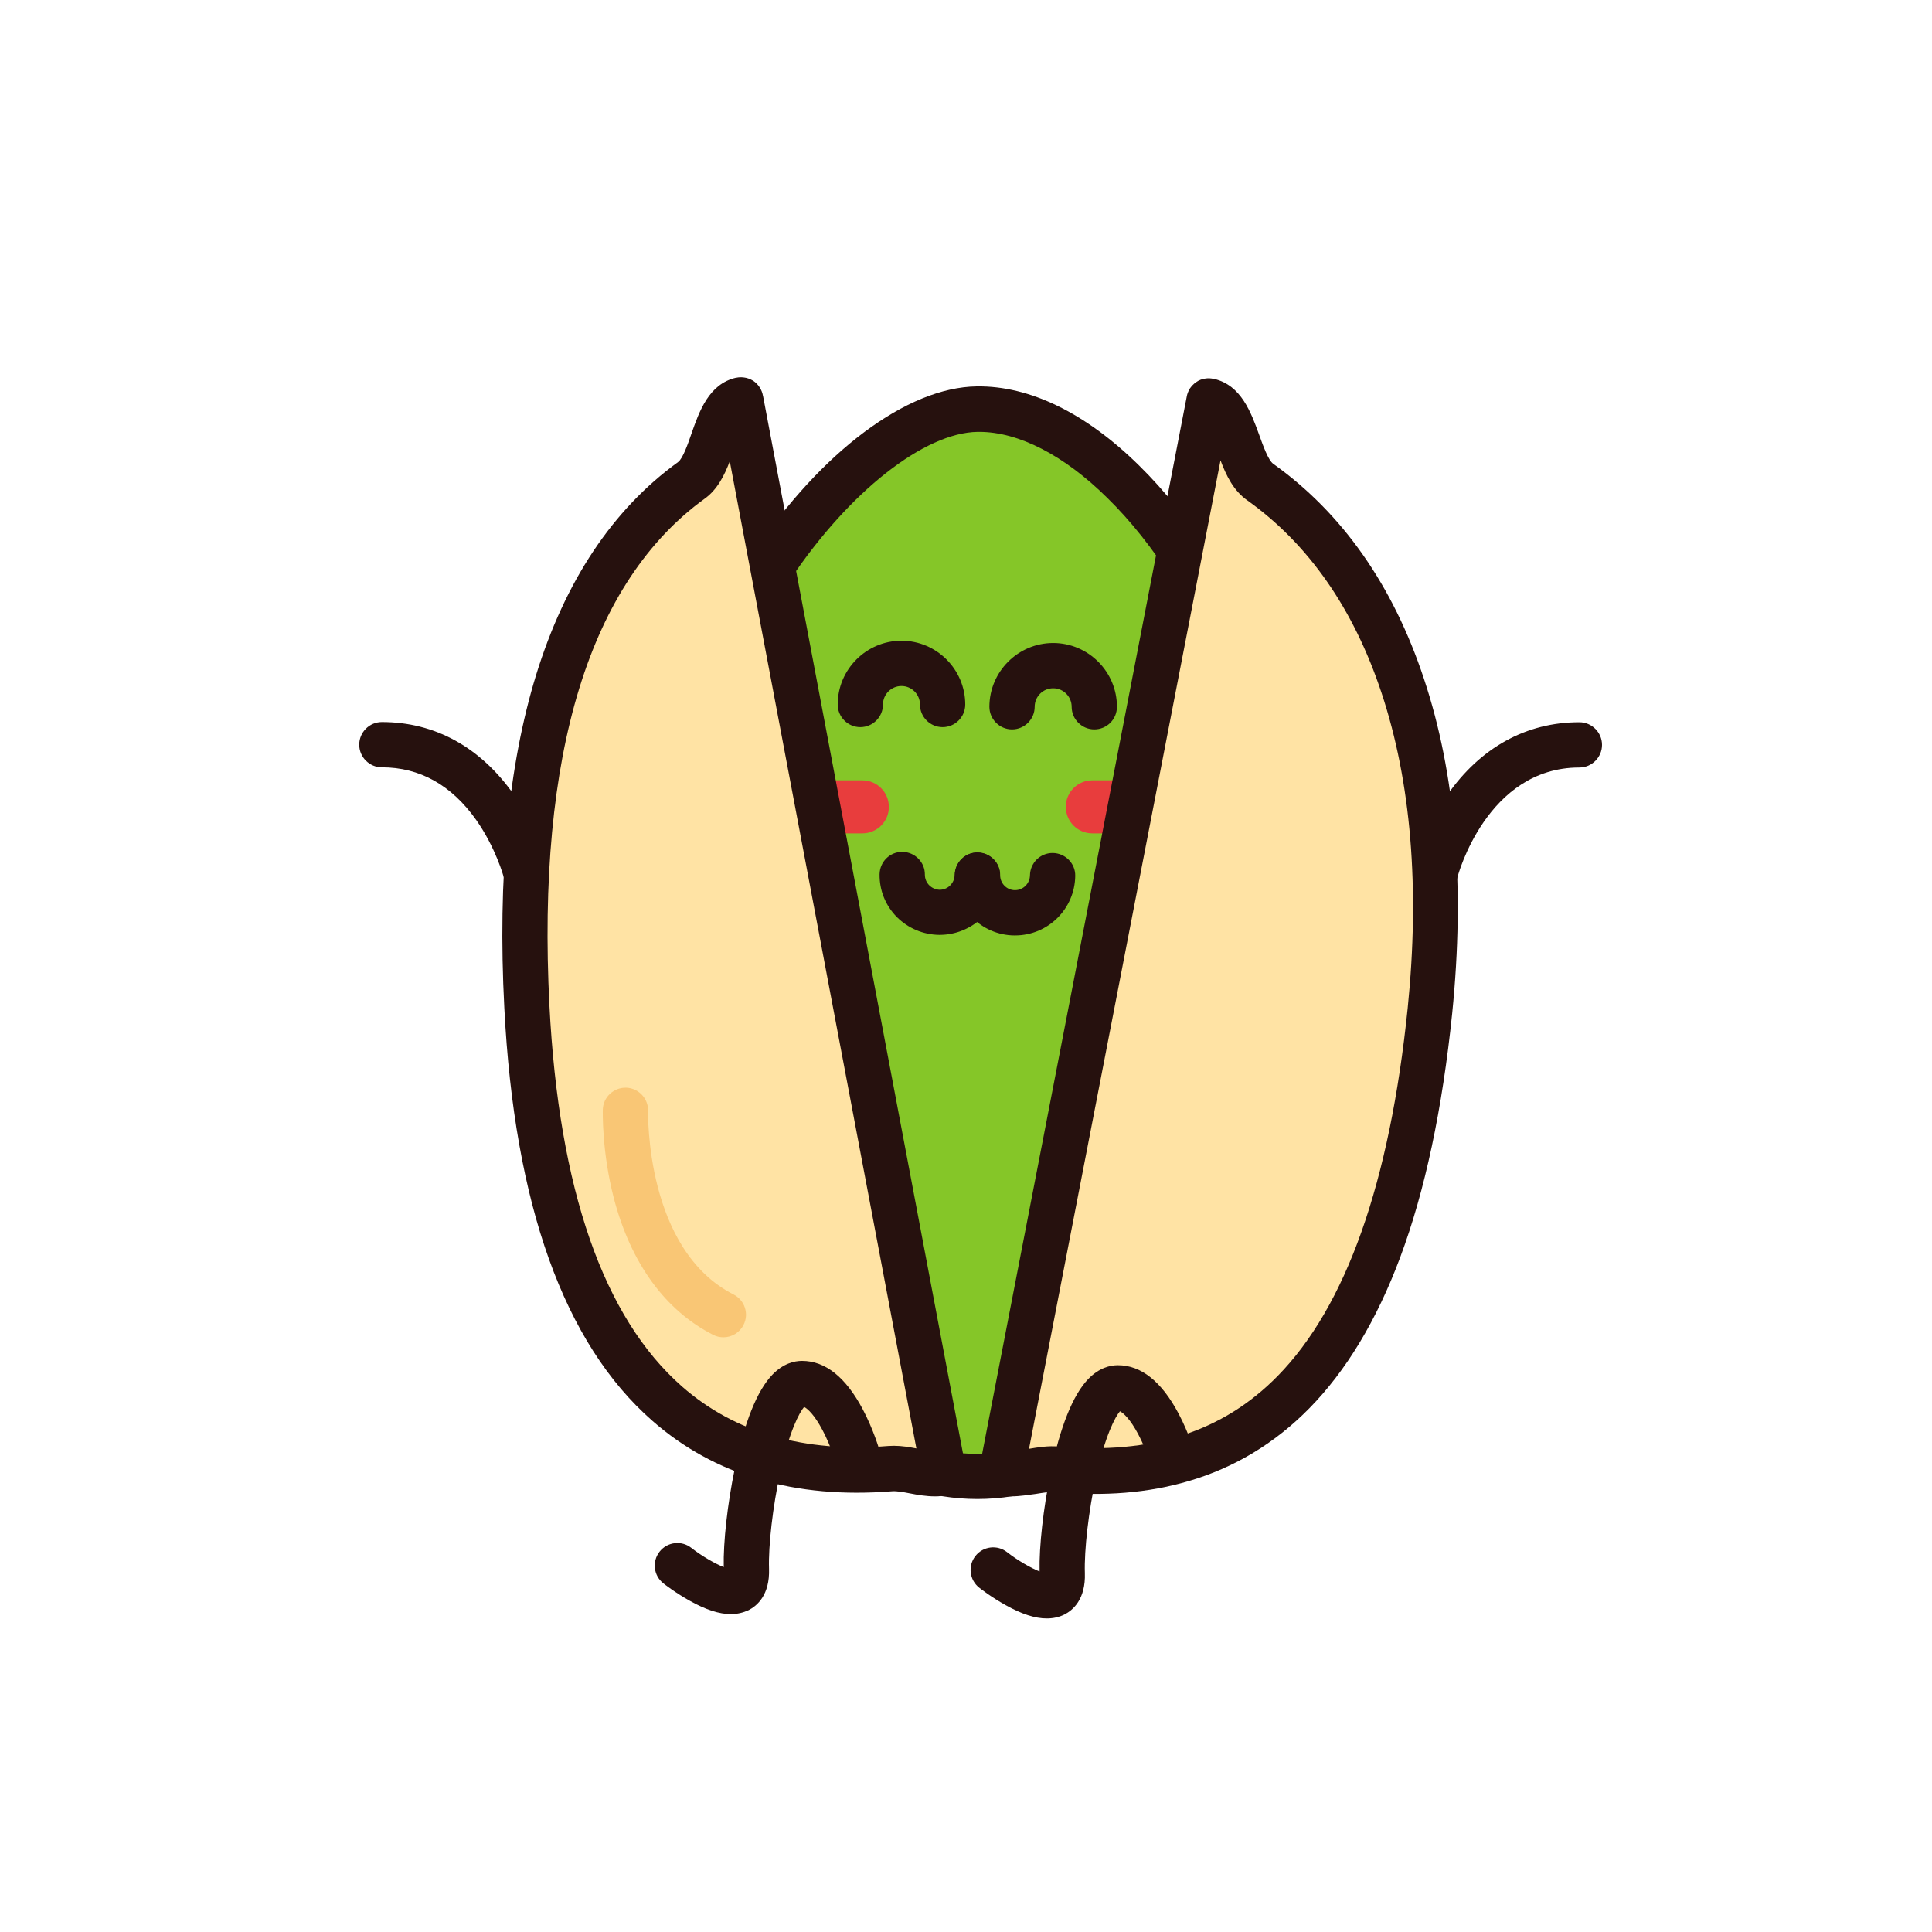 <?xml version="1.0" standalone="no"?><!DOCTYPE svg PUBLIC "-//W3C//DTD SVG 1.1//EN" "http://www.w3.org/Graphics/SVG/1.1/DTD/svg11.dtd"><svg class="icon" width="48px" height="48.00px" viewBox="0 0 1024 1024" version="1.1" xmlns="http://www.w3.org/2000/svg"><path d="M687.3 499.7c0 156.2-75.8 282.8-169.2 282.8S348.8 655.9 348.8 499.7 453.4 217.8 518 216.9c74.6-1.2 169.3 126.6 169.3 282.8z" fill="#85C628" /><path d="M518 794.5c-49.6 0-95.8-31.5-130-88.7-33.1-55.3-51.3-128.5-51.3-206.2 0-73 22.2-146.3 62.4-206.3 36.2-54 81.7-88 118.6-88.5 28-0.4 57.8 14.1 86.1 42 27.2 26.7 50.4 63.3 67.3 105.8 18.3 46 28 96.9 28 147.1 0 77.7-18.2 150.9-51.3 206.2-34 57.2-80.2 88.6-129.8 88.6z m1-565.6h-0.8c-28.3 0.4-68.1 31.7-99.1 77.9-21.8 32.5-58.4 100.8-58.4 193 0 73.4 17 142.3 47.9 193.8 29.7 49.7 68.6 77 109.4 77s79.7-27.3 109.4-77c30.9-51.6 47.9-120.4 47.9-193.8 0-47.2-9.1-95-26.3-138.2-15.4-38.8-37.4-73.5-61.9-97.5-23-22.8-47.2-35.2-68.1-35.2z" fill="#26110E" /><path d="M457.1 441.7h-28c-7.7 0-14-6.3-14-14v-0.1c0-7.7 6.3-14 14-14h28c7.7 0 14 6.3 14 14v0.1c0.1 7.6-6.2 14-14 14zM606.9 441.7h-28c-7.7 0-14-6.3-14-14v-0.1c0-7.7 6.3-14 14-14h28c7.7 0 14 6.3 14 14v0.1c0 7.6-6.3 14-14 14z" fill="#E83D3D" /><path d="M499.6 385.4c-6.6 0-12-5.4-12-12 0-5.4-4.4-9.8-9.8-9.8s-9.8 4.4-9.8 9.8c0 6.6-5.4 12-12 12s-12-5.4-12-12c0-18.6 15.2-33.8 33.8-33.8s33.8 15.2 33.8 33.8c0 6.6-5.4 12-12 12zM580 386.6c-6.6 0-12-5.4-12-12 0-5.4-4.4-9.8-9.8-9.8s-9.8 4.4-9.8 9.8c0 6.6-5.4 12-12 12s-12-5.4-12-12c0-18.6 15.2-33.8 33.8-33.8S592 356 592 374.6c0 6.6-5.3 12-12 12z" fill="#26110E" /><path d="M498.1 495.5h-0.3c-8.5-0.1-16.5-3.5-22.5-9.5-6-6.1-9.2-14.1-9.1-22.6 0.1-6.6 5.4-11.9 12-11.9h0.1c6.6 0.1 12 5.5 11.9 12.1 0 2.1 0.8 4.1 2.3 5.6 1.5 1.5 3.4 2.3 5.5 2.4 2.1 0 4.1-0.8 5.6-2.3 1.5-1.5 2.3-3.4 2.4-5.5 0.1-6.6 5.5-12 12.1-11.9 6.6 0.1 12 5.5 11.9 12.1-0.1 8.5-3.5 16.5-9.5 22.5-6.1 5.7-14 9-22.4 9z" fill="#26110E" /><path d="M538 495.8h-0.3c-17.6-0.1-31.8-14.6-31.6-32.1 0.1-6.6 5.5-12 12.1-11.9 6.6 0.1 12 5.5 11.9 12.1 0 4.3 3.5 7.9 7.8 7.9h0.1c4.3 0 7.8-3.5 7.9-7.8 0.1-6.6 5.4-11.9 12-11.9h0.1c6.6 0.1 12 5.5 11.9 12.1-0.2 17.5-14.4 31.6-31.9 31.6z" fill="#26110E" /><path d="M392.9 212c-14.4 3.2-14.2 33.9-26.4 42.7-65.8 47.6-94.2 144.2-87.2 278.9 10.7 208.3 103.1 252 192.6 244.8 9-0.7 18.9 4.1 28.4 2.3h0.1L392.9 212l107.5 568.6" fill="#FFE3A4" /><path d="M495.6 793.1c-4.8 0-9.3-0.8-13.4-1.6-3.6-0.7-6.9-1.3-9.4-1.1-51.3 4.1-94.1-8.4-127.1-37.4-46.7-40.9-73.1-114.5-78.4-218.8-3.6-69.1 2.1-128.4 16.8-176.3 15.4-50 40.7-88 75.3-113 2.5-1.8 5.3-9.8 7.1-15.1 4.1-11.7 9.2-26.3 23.6-29.6h0.2c1.4-0.3 2.8-0.3 4.2-0.1 1.6 0.2 3.1 0.8 4.5 1.6 1.6 1 3 2.4 4 4.2 0.6 1.1 1.1 2.3 1.3 3.5 0 0.1 0 0.2 0.1 0.3l107.5 568.6c0.6 3.2-0.2 6.4-1.9 8.9-0.5 0.7-1.1 1.4-1.7 2-1.4 1.3-3.2 2.3-5.3 2.8-0.2 0.1-0.5 0.1-0.7 0.2-2.1 0.7-4.4 0.9-6.7 0.9z m-21.8-26.8c4.2 0 8.2 0.7 11.9 1.4l-98.9-523.2c-2.9 7.6-6.7 15.1-13.3 19.8-30.3 21.9-52.7 55.7-66.5 100.6-13.9 45.2-19.2 101.7-15.8 168 5 97.6 28.7 165.5 70.3 202 27.9 24.5 64.7 35.1 109.4 31.5 1 0 2-0.1 2.9-0.1z" fill="#26110E" /><path d="M640.7 212.4c14.9 3.4 14.6 34.1 27.2 43 67.8 48.3 103.7 146 90 280.2-21.1 207.1-105.8 251.2-197.9 243-9.3-0.8-19.5 3.9-29.2 1.9h-0.1l110-568.1-110 568.2" fill="#FFE3A4" /><path d="M535.9 793.1c-2.4 0-4.9-0.2-7.5-0.7-0.2 0-0.4-0.1-0.6-0.1-2.1-0.5-3.9-1.5-5.3-2.9-0.6-0.5-1.1-1.1-1.5-1.8-1.8-2.5-2.6-5.8-2-9l110-568.4v-0.1c0.3-1.5 0.9-2.9 1.6-4.1 0.9-1.3 2-2.5 3.3-3.4 1.5-1.1 3.3-1.8 5.2-2 1.3-0.2 2.7-0.1 4.1 0.2h0.2c14.5 3.3 19.7 17.9 24 29.7 2 5.6 4.8 13.4 7.4 15.3 36.6 26.1 63.5 64.4 79.9 113.9 16.8 50.4 21.8 110.1 15 177.3-5.2 50.7-14.4 94.2-27.6 129.5-12.4 33.2-28.6 60.1-48.2 80-18.1 18.4-39.6 31.4-63.9 38.5-21.4 6.3-44.7 8.2-71.2 5.8-2.6-0.2-6.1 0.4-9.8 1-4 0.5-8.4 1.3-13.1 1.3z m111-549.1L545.4 767.9c4.8-0.8 10.1-1.7 15.7-1.2 49.1 4.4 87-7.8 116-37.3 36.3-36.9 59.5-102.5 69-195 6.5-63.8 1.8-120.1-13.9-167.3-14.8-44.6-38.8-78.9-71.1-101.9-7.3-5.1-11.2-13.2-14.2-21.2z" fill="#26110E" /><path d="M383.4 708.8c-1.8 0-3.7-0.4-5.4-1.3-25.4-12.9-43.6-37.9-52.6-72.2-6.5-25-5.9-46.3-5.9-47.2 0.2-6.6 5.8-11.8 12.4-11.6 6.6 0.2 11.8 5.8 11.6 12.4 0 1.1-1.5 73.4 45.3 97.2 5.9 3 8.3 10.2 5.3 16.1-2.1 4.2-6.3 6.6-10.7 6.6z" fill="#F9C675" /><path d="M760.8 473.9c-1 0-2-0.1-3-0.4-6.4-1.7-10.3-8.2-8.6-14.6 0.2-0.8 5-19.1 17.8-37.4 17.6-25.3 41.9-38.7 70.1-38.7 6.6 0 12 5.4 12 12s-5.4 12-12 12c-49.1 0-64.5 57.5-64.6 58.1-1.5 5.4-6.4 9-11.7 9zM278.6 473.9c-5.3 0-10.2-3.6-11.6-9-0.1-0.3-4.2-15.5-14.6-30.3-13.1-18.5-29.9-27.9-50-27.9-6.6 0-12-5.4-12-12s5.4-12 12-12c28.2 0 52.4 13.4 70.1 38.7 12.8 18.3 17.6 36.6 17.8 37.4 1.7 6.4-2.2 13-8.6 14.6-1.1 0.4-2.1 0.5-3.1 0.5zM387.4 855.5c-6.2 0-13.3-2.3-21.7-7-7.6-4.2-13.9-9.1-14.1-9.3-5.2-4.1-6.1-11.6-2-16.8 4.1-5.2 11.6-6.1 16.8-2 5.5 4.3 12.6 8.4 17.2 10.2-0.3-13.4 2-33.6 5.8-52 5.1-24.8 11.9-41.6 20-50 5.8-6 11.7-7.3 15.7-7.3 12.4 0 23.2 8.7 32.2 25.7 5.6 10.6 8.7 21.1 8.8 21.6 1.8 6.4-1.8 13-8.2 14.9-6.4 1.8-13-1.8-14.9-8.2 0-0.1-2.6-8.9-7.1-17.4-4.3-8.1-7.8-11.2-9.7-12.2-2.5 3-7.8 12.6-12.7 34.9-3.9 17.8-6.3 38.7-5.9 50.8 0.5 14.1-6.5 19.8-10.8 22-2.8 1.3-5.9 2.1-9.4 2.1zM554.8 857.8c-6.2 0-13.3-2.3-21.7-7-7.6-4.2-13.9-9.1-14.1-9.3-5.2-4.1-6.1-11.6-2-16.8 4.1-5.2 11.6-6.1 16.8-2 5.5 4.3 12.6 8.4 17.2 10.2-0.3-13.4 2-33.6 5.8-52 5.1-24.8 11.9-41.6 20-50 5.8-6 11.7-7.3 15.7-7.3 12.4 0 23.2 8.7 32.2 25.7 5.6 10.6 8.7 21.1 8.8 21.6 1.8 6.4-1.8 13-8.2 14.9-6.4 1.8-13-1.8-14.9-8.2 0-0.1-2.6-8.9-7.1-17.4-4.3-8.1-7.8-11.2-9.7-12.2-2.5 3-7.8 12.6-12.7 34.9-3.9 17.8-6.3 38.7-5.9 50.8 0.5 14.1-6.5 19.8-10.8 22-2.8 1.4-5.9 2.1-9.4 2.1z m-3.9-21z" fill="#26110E" /></svg>